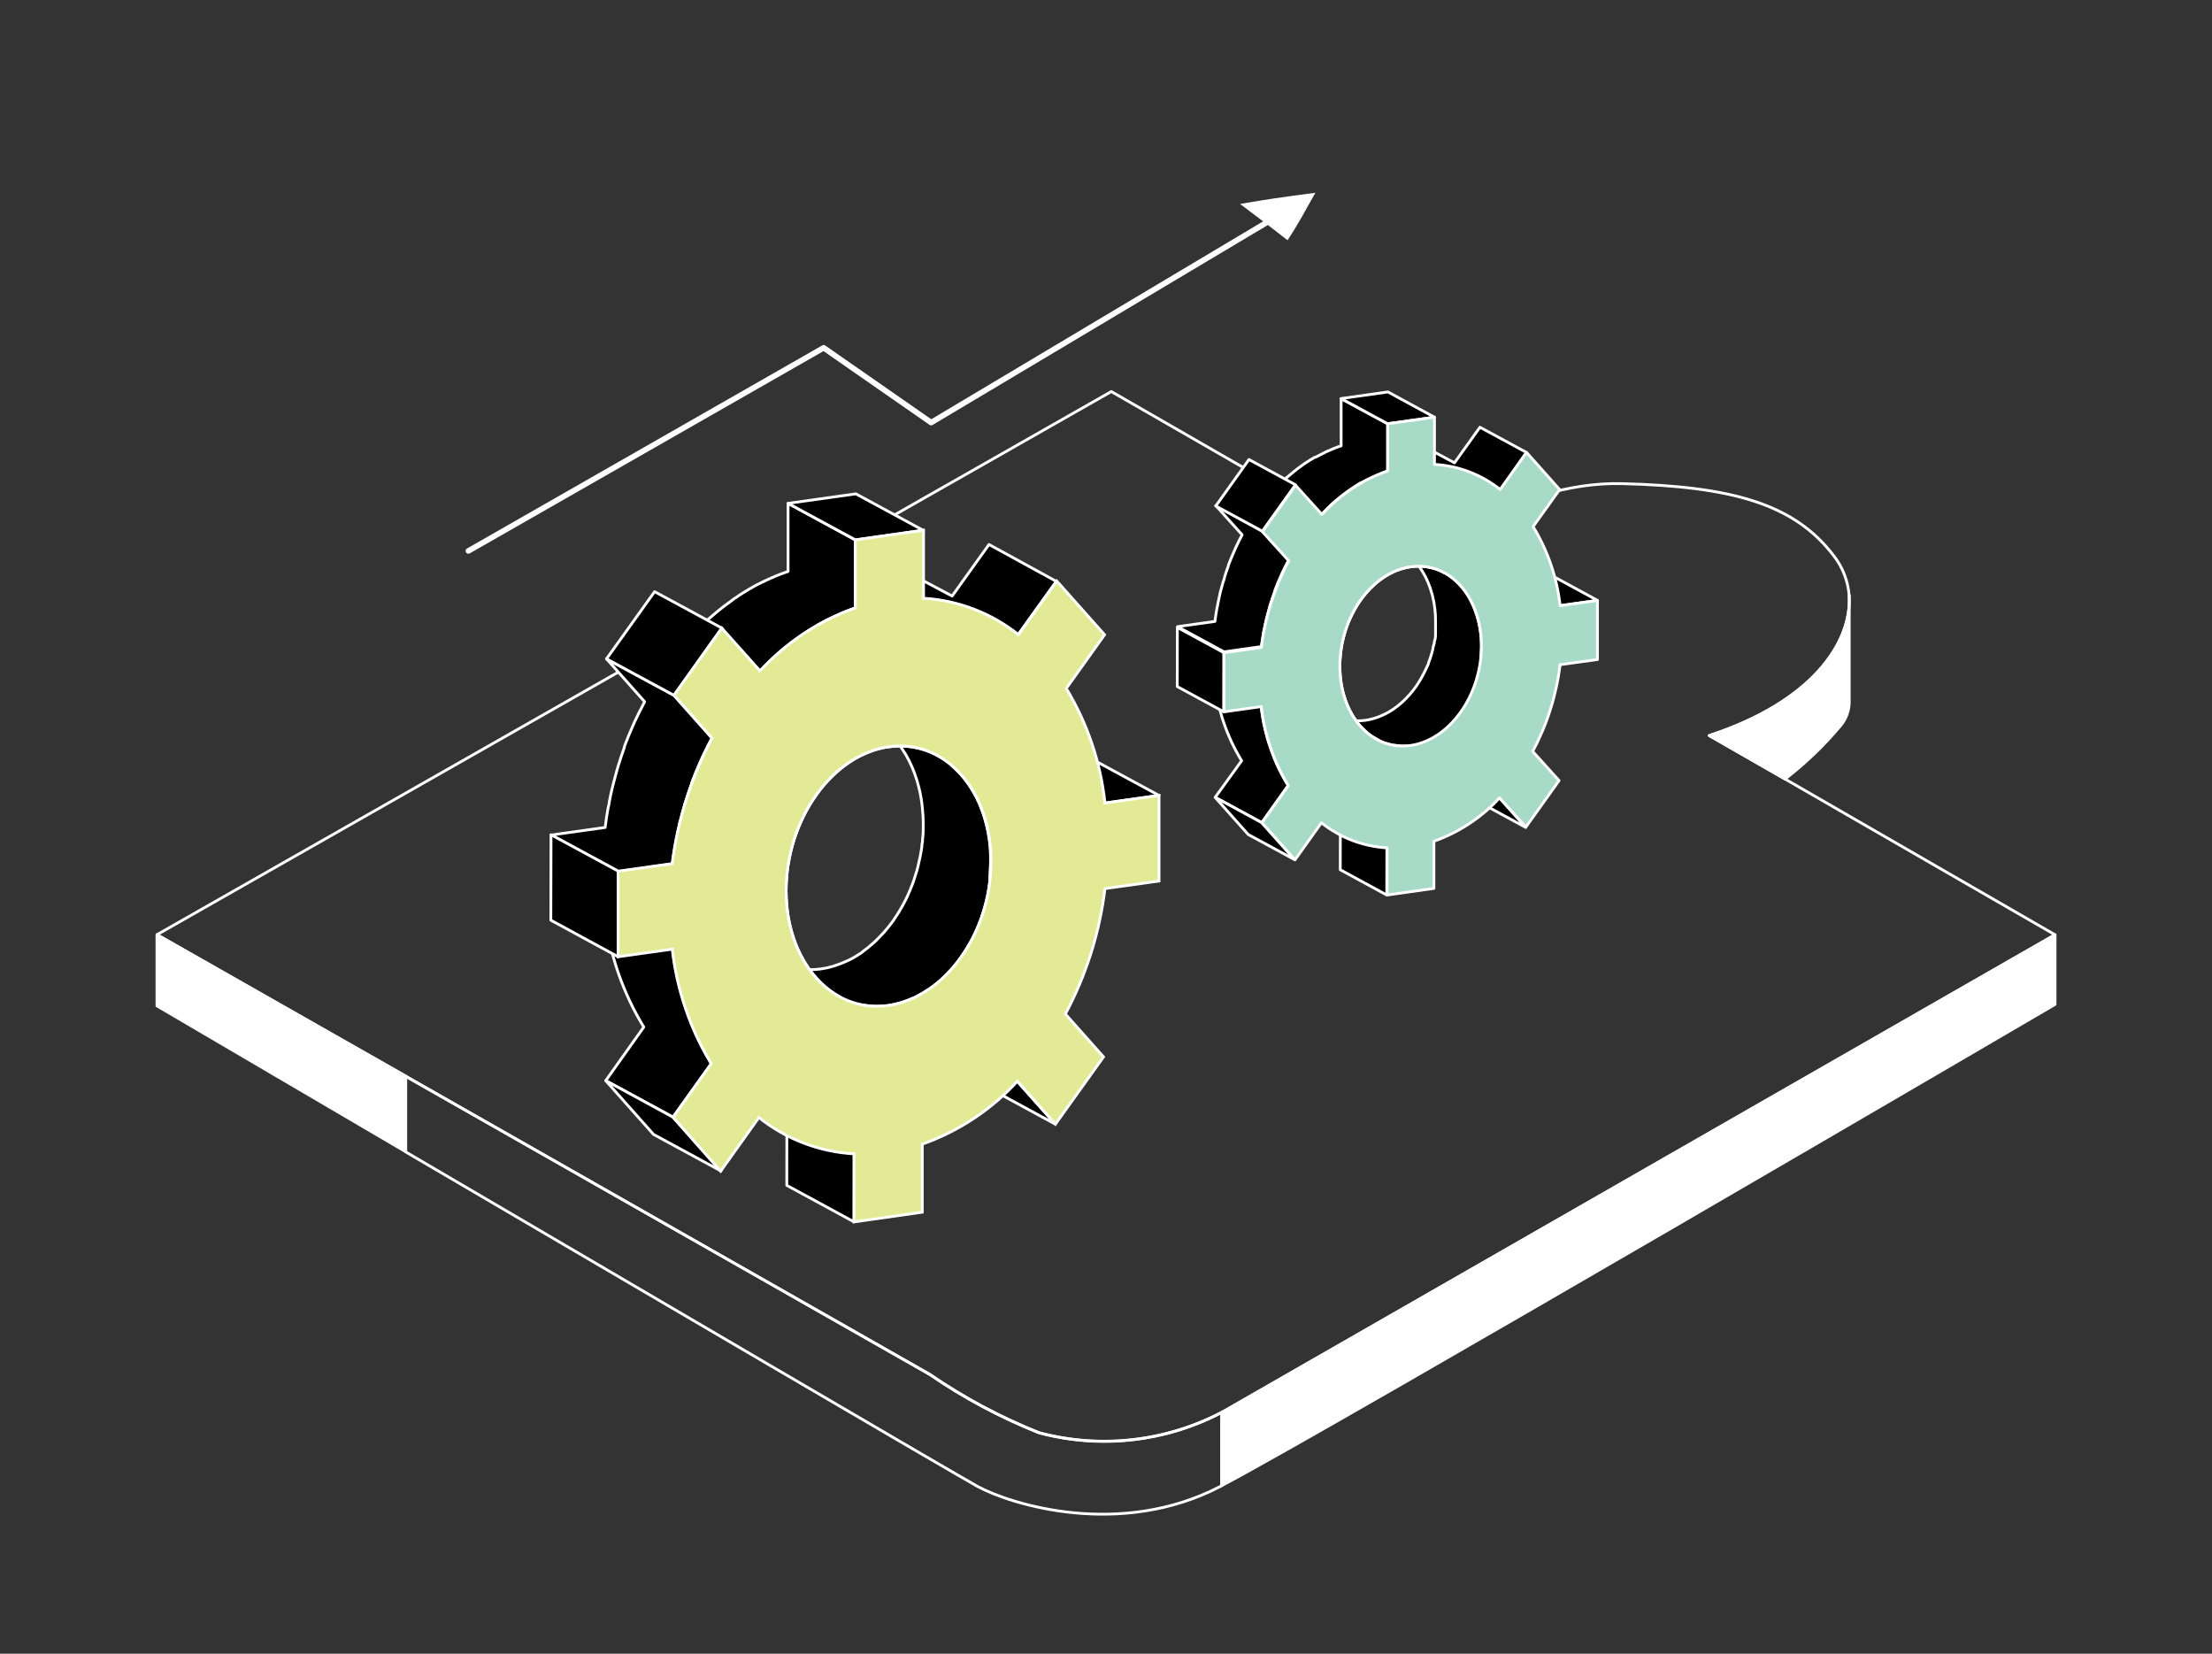 <svg width="396" height="296" viewBox="0 0 396 296" fill="none" xmlns="http://www.w3.org/2000/svg">
<rect x="0" y="0" width="396" height="296" fill="#333333" stroke="none"/>
<path d="M367.903 167.301L219.366 252.439L218.72 252.804V265.909C237.614 256.007 367.903 179.779 367.903 179.779V167.301Z" fill="white" stroke="white" stroke-width="0.5" stroke-linecap="round" stroke-linejoin="round"/>
<path d="M305.963 131.658L319.566 139.437C323.243 136.601 326.598 133.374 329.572 129.813C330.534 128.626 331.058 127.145 331.057 125.619V106.597C331.511 115.159 324.229 125.689 305.963 131.658Z" fill="white" stroke="white" stroke-width="0.5" stroke-linecap="round" stroke-linejoin="round"/>
<path d="M319.566 139.437L306.05 131.658C324.316 125.689 331.598 115.159 331.039 106.614C330.848 104.024 329.895 101.548 328.298 99.496C321.173 90.116 309.979 87.07 290.404 86.565C270.828 86.061 252.265 100.767 252.265 100.767L198.952 70.084L28.098 167.301L166.454 246.017C172.563 250.212 179.123 253.715 186.012 256.459C197.232 259.464 209.183 258.03 219.366 252.456L367.903 167.318L319.566 139.437Z" stroke="white" stroke-width="0.5" stroke-linecap="round" stroke-linejoin="round"/>
<path d="M170.033 186.984L176.861 194.659L188.91 201.203L182.1 193.528L170.033 186.984Z" fill="black" stroke="white" stroke-width="0.5" stroke-linecap="round" stroke-linejoin="round"/>
<path d="M195.442 135.852L185.768 137.21L197.817 143.736L207.491 142.379L195.442 135.852Z" fill="black" stroke="white" stroke-width="0.5" stroke-linecap="round" stroke-linejoin="round"/>
<path d="M175.412 144.05C174.699 142.359 173.759 140.772 172.618 139.333C172.007 138.573 171.329 137.868 170.593 137.227C170.367 136.993 170.128 136.773 169.877 136.566C169.252 136.083 168.593 135.647 167.903 135.261L155.854 128.734C156.116 128.874 156.361 129.082 156.64 129.239C158.165 130.216 159.517 131.44 160.639 132.859C161.758 134.269 162.674 135.827 163.363 137.488C164.281 139.712 164.869 142.057 165.109 144.45C165.23 145.519 165.288 146.594 165.284 147.669C165.284 148.54 165.284 149.41 165.162 150.228C165.162 150.506 165.162 150.785 165.057 151.046C165.057 151.62 164.935 152.177 164.83 152.786C164.725 153.395 164.708 153.413 164.638 153.726C164.568 154.039 164.428 154.735 164.306 155.223C164.184 155.71 164.132 155.867 164.027 156.197C163.922 156.528 163.747 157.137 163.59 157.59C163.433 158.042 163.346 158.286 163.206 158.616C163.066 158.947 162.962 159.225 162.839 159.521C162.717 159.817 162.525 160.252 162.35 160.618C162.176 160.983 162.071 161.192 161.914 161.488L161.495 162.254C161.082 163.009 160.627 163.741 160.133 164.447L159.941 164.76C159.434 165.456 158.91 166.117 158.351 166.761L157.88 167.266C157.478 167.701 157.059 168.136 156.64 168.536L156.064 169.041C155.564 169.488 155.04 169.906 154.492 170.294L154.195 170.555L153.829 170.781C153.444 171.042 153.06 171.269 152.659 171.495L152.135 171.773L151.244 172.174C150.771 172.385 150.287 172.571 149.795 172.731L149.131 172.957C148.428 173.167 147.71 173.324 146.983 173.427C146.29 173.527 145.588 173.568 144.888 173.549C144.754 173.557 144.62 173.557 144.486 173.549C143.842 173.529 143.2 173.465 142.565 173.357H142.199C141.608 173.243 141.024 173.091 140.452 172.905H140.19C139.523 172.665 138.875 172.374 138.252 172.034L144.137 175.219L146.285 176.385L148.415 177.551L149.655 178.23L150.301 178.578L150.843 178.839C151.301 179.07 151.774 179.274 152.257 179.448H152.501C152.839 179.564 153.171 179.669 153.497 179.762C153.741 179.762 153.986 179.866 154.23 179.918H154.58C155.22 180.027 155.868 180.091 156.518 180.11H156.92C157.614 180.112 158.308 180.071 158.998 179.988C159.73 179.877 160.454 179.714 161.163 179.501L161.809 179.292C162.298 179.118 162.787 178.944 163.276 178.735L163.643 178.596L164.149 178.317L164.673 178.039C165.075 177.83 165.459 177.586 165.843 177.343L166.227 177.099H166.314L166.594 176.873C167.135 176.49 167.659 176.072 168.165 175.637L168.445 175.428L168.742 175.115C169.161 174.715 169.58 174.297 169.982 173.862C170.104 173.74 170.226 173.636 170.331 173.514L170.471 173.34C171.012 172.713 171.553 172.034 172.042 171.338L172.182 171.112C172.709 170.375 173.193 169.608 173.631 168.815C173.711 168.711 173.781 168.601 173.841 168.484C173.841 168.345 173.98 168.188 174.068 168.049L174.487 167.179C174.662 166.831 174.819 166.465 174.976 166.1L175.36 165.195C175.36 165.021 175.5 164.847 175.57 164.673L175.727 164.168C175.884 163.698 176.041 163.228 176.181 162.758L176.443 161.801C176.565 161.296 176.687 160.809 176.792 160.304C176.897 159.8 176.914 159.678 176.967 159.347C177.019 159.017 177.141 158.233 177.211 157.607C177.211 157.328 177.211 157.05 177.211 156.789C177.211 155.936 177.333 155.049 177.333 154.231C177.395 150.742 176.742 147.277 175.412 144.05Z" fill="black" stroke="white" stroke-width="0.5" stroke-linecap="round" stroke-linejoin="round"/>
<mask id="mask0_891_1164" style="mask-type:luminance" maskUnits="userSpaceOnUse" x="147" y="126" width="21" height="10">
<path d="M155.766 128.682L167.816 135.209C165.151 133.761 162.086 133.217 159.084 133.66L147.035 127.133C150.037 126.691 153.102 127.234 155.766 128.682Z" fill="white"/>
</mask>
<g mask="url(#mask0_891_1164)">
<path d="M159.12 133.66L147.07 127.133C148.906 126.87 150.775 126.971 152.571 127.429L164.62 134.008C162.823 133.558 160.955 133.457 159.12 133.712" fill="#A8A8A8"/>
<path d="M159.12 133.66L147.07 127.133C148.906 126.87 150.775 126.971 152.571 127.429L164.62 134.008C162.823 133.558 160.955 133.457 159.12 133.712" stroke="white" stroke-width="0.5" stroke-linecap="round" stroke-linejoin="round"/>
<path d="M164.62 134.008L152.571 127.481C153.49 127.707 154.38 128.034 155.226 128.456L167.292 135C166.437 134.582 165.542 134.25 164.62 134.008Z" fill="#A3A3A3" stroke="white" stroke-width="0.5" stroke-linecap="round" stroke-linejoin="round"/>
<path d="M167.292 134.947L155.226 128.404L155.767 128.682L167.816 135.208L167.292 134.947Z" fill="#9E9E9E" stroke="white" stroke-width="0.5" stroke-linecap="round" stroke-linejoin="round"/>
</g>
<path d="M155.766 128.682L167.816 135.209C165.151 133.761 162.086 133.217 159.084 133.66L147.035 127.133C150.037 126.691 153.102 127.234 155.766 128.682Z" stroke="white" stroke-width="0.5" stroke-linecap="round" stroke-linejoin="round"/>
<mask id="mask1_891_1164" style="mask-type:luminance" maskUnits="userSpaceOnUse" x="128" y="127" width="32" height="52">
<path d="M150.335 178.422L138.286 171.878C132.558 168.78 128.664 161.662 128.682 152.856C128.682 140.064 136.942 128.491 147.07 127.133L159.119 133.66C148.991 135.087 140.766 146.608 140.731 159.382C140.713 168.188 144.608 175.306 150.335 178.422Z" fill="white"/>
</mask>
<g mask="url(#mask1_891_1164)">
<path d="M150.335 178.422L138.286 171.878C132.558 168.78 128.664 161.662 128.682 152.856C128.683 149.294 129.309 145.76 130.533 142.414L142.599 148.94C141.372 152.286 140.739 155.82 140.731 159.382C140.731 168.188 144.608 175.306 150.335 178.422Z" fill="#858585" stroke="white" stroke-width="0.5" stroke-linecap="round" stroke-linejoin="round"/>
<path d="M142.6 149.01L130.533 142.483C131.019 141.171 131.603 139.897 132.279 138.672L144.329 145.198C143.662 146.428 143.079 147.702 142.582 149.01" fill="#8A8A8A"/>
<path d="M142.6 149.01L130.533 142.483C131.019 141.171 131.603 139.897 132.279 138.672L144.329 145.198C143.662 146.428 143.079 147.702 142.582 149.01" stroke="white" stroke-width="0.5" stroke-linecap="round" stroke-linejoin="round"/>
<path d="M144.311 145.198L132.262 138.672C132.785 137.708 133.369 136.778 134.008 135.887L146.057 142.431C145.424 143.32 144.841 144.244 144.311 145.198Z" fill="#8F8F8F" stroke="white" stroke-width="0.5" stroke-linecap="round" stroke-linejoin="round"/>
<path d="M146.022 142.431L133.973 135.887C134.517 135.116 135.1 134.373 135.719 133.66L147.786 140.186C147.162 140.901 146.579 141.651 146.039 142.431" fill="#949494"/>
<path d="M146.022 142.431L133.973 135.887C134.517 135.116 135.1 134.373 135.719 133.66L147.786 140.186C147.162 140.901 146.579 141.651 146.039 142.431" stroke="white" stroke-width="0.5" stroke-linecap="round" stroke-linejoin="round"/>
<path d="M147.803 140.186L135.736 133.66C136.331 132.983 136.966 132.344 137.64 131.745L149.689 138.271C149.021 138.87 148.391 139.51 147.803 140.186Z" fill="#999999" stroke="white" stroke-width="0.5" stroke-linecap="round" stroke-linejoin="round"/>
<path d="M149.689 138.272L137.64 131.745C138.302 131.116 139.008 130.534 139.753 130.005L151.802 136.531C151.061 137.065 150.355 137.647 149.689 138.272Z" fill="#9E9E9E" stroke="white" stroke-width="0.5" stroke-linecap="round" stroke-linejoin="round"/>
<path d="M151.802 136.601L139.7 130.075C140.549 129.489 141.442 128.971 142.372 128.526L154.439 135.069C153.501 135.505 152.602 136.017 151.749 136.601" fill="#A3A3A3"/>
<path d="M151.802 136.601L139.7 130.075C140.549 129.489 141.442 128.971 142.372 128.526L154.439 135.069C153.501 135.505 152.602 136.017 151.749 136.601" stroke="white" stroke-width="0.5" stroke-linecap="round" stroke-linejoin="round"/>
<path d="M154.491 135.069L142.425 128.526C143.894 127.832 145.46 127.363 147.07 127.133L159.119 133.66C157.515 133.897 155.955 134.372 154.491 135.069Z" fill="#A8A8A8" stroke="white" stroke-width="0.5" stroke-linecap="round" stroke-linejoin="round"/>
</g>
<path d="M150.335 178.422L138.286 171.878C132.558 168.78 128.664 161.662 128.682 152.856C128.682 140.064 136.942 128.491 147.07 127.133L159.119 133.66C148.991 135.087 140.766 146.608 140.731 159.382C140.713 168.188 144.608 175.306 150.335 178.422Z" stroke="white" stroke-width="0.5" stroke-linecap="round" stroke-linejoin="round"/>
<path d="M140.854 212.167L152.903 218.711L152.938 206.493L140.871 199.95L140.854 212.167Z" fill="black" stroke="white" stroke-width="0.5" stroke-linecap="round" stroke-linejoin="round"/>
<path d="M189.102 104.056L177.053 97.46L170.452 106.684L165.72 104.178L164.602 103.586L163.589 103.151L162.402 102.681L160.656 102.09L159.363 101.689L158.909 101.498C158.386 101.359 157.844 101.272 157.303 101.167C156.761 101.063 156.639 101.011 156.29 100.958C155.262 100.78 154.224 100.664 153.182 100.61L165.231 107.137C166.278 107.199 167.321 107.315 168.357 107.485L169.352 107.694C170.033 107.833 170.697 107.972 171.36 108.146C172.024 108.32 172.233 108.424 172.652 108.564L173.194 108.738L182.222 113.646L189.102 104.056Z" fill="black" stroke="white" stroke-width="0.5" stroke-linecap="round" stroke-linejoin="round"/>
<path d="M141.081 90.098V102.281C140.347 102.525 139.614 102.803 138.898 103.099L138.217 103.395C137.868 103.551 137.501 103.691 137.169 103.865L136.872 104.004C136.034 104.404 135.126 104.839 134.41 105.292L134.235 105.379C133.38 105.883 132.489 106.423 131.703 106.997L131.459 107.136L130.83 107.624L129.52 108.581L128.612 109.312C128.193 109.66 127.774 109.991 127.372 110.356L126.936 110.722C126.831 110.722 126.726 110.93 126.622 111.035C125.731 111.835 124.875 112.671 124.037 113.558L136.069 120.085C136.907 119.215 137.815 118.344 138.653 117.561L139.422 116.882C139.823 116.534 140.225 116.186 140.644 115.856C141.063 115.525 141.255 115.351 141.552 115.125C141.849 114.898 142.425 114.463 142.862 114.15L143.735 113.524C144.573 112.967 145.481 112.427 146.284 111.922L146.459 111.818C147.262 111.366 148.083 110.948 148.904 110.548L150.249 109.938L150.93 109.643C151.646 109.347 152.379 109.068 153.112 108.825V96.642L141.081 90.098Z" fill="black" stroke="white" stroke-width="0.5" stroke-linecap="round" stroke-linejoin="round"/>
<path d="M120.65 124.453L108.583 117.927L115.411 125.602C114.817 126.716 114.241 127.882 113.664 129.082C113.542 129.378 113.403 129.657 113.28 129.953C112.756 131.136 112.25 132.337 111.796 133.573V133.729C111.429 134.721 111.097 135.731 110.783 136.74L110.469 137.784C110.259 138.533 110.05 139.298 109.858 140.064C109.753 140.447 109.648 140.83 109.561 141.23C109.386 141.996 109.211 142.779 109.072 143.562C109.072 143.928 108.915 144.276 108.862 144.624C108.653 145.755 108.478 146.904 108.338 148.105L98.664 149.462L110.713 155.988L120.388 154.631C120.527 153.482 120.719 152.351 120.911 151.15L121.121 150.089C121.278 149.305 121.435 148.522 121.627 147.739C121.627 147.356 121.802 146.956 121.907 146.573C122.099 145.807 122.308 145.059 122.535 144.293C122.535 143.945 122.728 143.614 122.832 143.266C123.147 142.257 123.478 141.248 123.845 140.256V140.082C124.299 138.846 124.806 137.645 125.329 136.462L125.731 135.574C126.272 134.408 126.831 133.242 127.477 132.093L120.65 124.453Z" fill="black" stroke="white" stroke-width="0.5" stroke-linecap="round" stroke-linejoin="round"/>
<path d="M108.443 193.423L120.492 199.967L127.338 190.378C125.98 188.159 124.812 185.83 123.845 183.416C123.169 181.709 122.586 179.966 122.099 178.195C121.837 177.308 121.61 176.455 121.4 175.48C120.958 173.604 120.626 171.704 120.405 169.789L108.269 163.367C109.063 170.617 111.448 177.605 115.254 183.834L108.443 193.423Z" fill="black" stroke="white" stroke-width="0.5" stroke-linecap="round" stroke-linejoin="round"/>
<path d="M120.492 199.967L108.442 193.423L116.999 203.048L129.066 209.591L120.492 199.967Z" fill="black" stroke="white" stroke-width="0.5" stroke-linecap="round" stroke-linejoin="round"/>
<path d="M153.217 88.393L141.08 90.098L153.129 96.625L165.266 94.919L153.217 88.393Z" fill="black" stroke="white" stroke-width="0.5" stroke-linecap="round" stroke-linejoin="round"/>
<path d="M110.695 155.936L98.646 149.41L98.611 164.707L110.661 171.251L110.695 155.936Z" fill="black" stroke="white" stroke-width="0.5" stroke-linecap="round" stroke-linejoin="round"/>
<path d="M108.582 117.927L120.649 124.453L129.24 112.427L117.191 105.901L108.582 117.927Z" fill="black" stroke="white" stroke-width="0.5" stroke-linecap="round" stroke-linejoin="round"/>
<path d="M197.816 143.736L207.49 142.379V157.694L197.816 159.051C196.868 166.908 194.464 174.521 190.726 181.502L197.554 189.177L188.945 201.203L182.135 193.528C177.473 198.617 171.625 202.484 165.109 204.788V216.971L152.885 218.711V206.528C146.668 206.177 140.717 203.901 135.859 200.019L129.013 209.626L120.492 199.967L127.337 190.378C123.541 184.138 121.157 177.147 120.352 169.894L110.66 171.251V155.936L120.334 154.579C121.32 146.723 123.741 139.114 127.477 132.128L120.666 124.453L129.223 112.427L136.068 120.085C140.732 114.989 146.587 111.121 153.112 108.825V96.642L165.336 94.902V107.084C171.539 107.45 177.475 109.724 182.327 113.593L189.19 104.004L197.746 113.611L190.883 123.217C194.675 129.468 197.042 136.473 197.816 143.736ZM159.032 179.971C169.16 178.543 177.402 167.022 177.42 154.248C177.437 141.474 169.247 132.267 159.119 133.66C148.991 135.052 140.766 146.608 140.731 159.382C140.696 172.156 148.903 181.38 159.032 179.971Z" fill="#E2EA96" stroke="white" stroke-width="0.5" stroke-miterlimit="10"/>
<path d="M260.106 138.271L264.821 143.58L273.151 148.105L268.436 142.796L260.106 138.271Z" fill="black" stroke="white" stroke-width="0.5" stroke-linecap="round" stroke-linejoin="round"/>
<path d="M277.656 102.942L270.968 103.882L279.297 108.407L285.986 107.467L277.656 102.942Z" fill="black" stroke="white" stroke-width="0.5" stroke-linecap="round" stroke-linejoin="round"/>
<path d="M263.825 108.616C263.35 107.449 262.716 106.354 261.939 105.361C261.519 104.833 261.052 104.343 260.542 103.899C260.368 103.743 260.228 103.586 260.053 103.447C259.621 103.119 259.166 102.822 258.691 102.559L250.362 98.052C250.554 98.156 250.728 98.295 250.903 98.4C251.956 99.076 252.894 99.916 253.68 100.889C254.471 101.887 255.123 102.988 255.618 104.16C256.27 105.698 256.693 107.322 256.875 108.981C256.96 109.715 257.001 110.453 256.997 111.191C256.997 111.783 256.997 112.375 256.997 112.932C256.997 113.123 256.997 113.297 256.997 113.489C256.997 113.68 256.997 114.272 256.84 114.655C256.683 115.038 256.84 115.09 256.718 115.316C256.596 115.542 256.561 115.995 256.474 116.343C256.386 116.691 256.351 116.795 256.299 117.004L255.985 117.979L255.723 118.692C255.723 118.901 255.566 119.11 255.478 119.319C255.391 119.528 255.251 119.824 255.129 120.067C255.007 120.311 254.937 120.468 254.832 120.659C254.744 120.844 254.644 121.025 254.535 121.199C254.254 121.719 253.945 122.225 253.61 122.713L253.47 122.921C253.121 123.409 252.754 123.861 252.37 124.314L252.038 124.662C251.759 124.975 251.479 125.254 251.182 125.532L250.781 125.897C250.435 126.201 250.074 126.485 249.698 126.75L249.436 126.942L249.192 127.098C248.928 127.277 248.654 127.44 248.371 127.586L248.004 127.777L247.41 128.056C247.079 128.212 246.729 128.334 246.398 128.456L245.944 128.595C245.457 128.74 244.961 128.851 244.459 128.926C243.979 128.989 243.494 129.018 243.01 129.013H242.73C242.286 128.999 241.843 128.958 241.403 128.891H241.159C240.756 128.81 240.359 128.699 239.971 128.56H239.797C239.332 128.402 238.882 128.204 238.452 127.968L242.503 130.161L243.988 130.979L245.472 131.762L246.328 132.232L246.782 132.476L247.149 132.667C247.461 132.824 247.781 132.964 248.109 133.085H248.301L248.982 133.294C249.149 133.339 249.318 133.374 249.489 133.398H249.733C250.172 133.472 250.615 133.518 251.06 133.538H251.34C251.822 133.572 252.306 133.572 252.789 133.538C253.291 133.463 253.787 133.352 254.273 133.207L254.727 133.05C255.059 132.946 255.408 132.807 255.74 132.667L255.985 132.563L256.334 132.389L256.701 132.198L257.521 131.71L257.766 131.554L257.958 131.397C258.335 131.133 258.696 130.849 259.041 130.544L259.233 130.405L259.442 130.179C259.739 129.918 260.018 129.622 260.298 129.326L260.542 129.082V128.961C260.932 128.515 261.3 128.05 261.643 127.568L261.73 127.412C262.075 126.92 262.389 126.409 262.673 125.88L262.83 125.654C262.83 125.549 262.83 125.445 262.97 125.358L263.267 124.749C263.389 124.505 263.494 124.262 263.598 124C263.703 123.739 263.773 123.583 263.86 123.374C263.948 123.165 263.965 123.13 264 123.026C264.049 122.907 264.089 122.785 264.122 122.66L264.437 121.703C264.437 121.477 264.559 121.251 264.611 121.024C264.664 120.798 264.786 120.346 264.856 119.998C264.925 119.65 264.856 119.563 264.978 119.336C265.1 119.11 265.1 118.571 265.135 118.188C265.17 117.805 265.135 117.805 265.135 117.613C265.135 117.039 265.222 116.447 265.222 115.873C265.264 113.384 264.788 110.913 263.825 108.616Z" fill="black" stroke="white" stroke-width="0.5" stroke-linecap="round" stroke-linejoin="round"/>
<mask id="mask2_891_1164" style="mask-type:luminance" maskUnits="userSpaceOnUse" x="244" y="96" width="15" height="7">
<path d="M250.24 98L258.569 102.507C256.736 101.512 254.627 101.139 252.562 101.446L244.232 96.921C246.299 96.62 248.408 96.999 250.24 98Z" fill="white"/>
</mask>
<g mask="url(#mask2_891_1164)">
<path d="M252.562 101.445L244.232 96.92C245.503 96.743 246.796 96.814 248.039 97.129L256.369 101.636C255.124 101.327 253.831 101.262 252.562 101.445Z" fill="#A8A8A8" stroke="white" stroke-width="0.5" stroke-linecap="round" stroke-linejoin="round"/>
<path d="M256.369 101.637L247.97 97.129C248.604 97.288 249.219 97.516 249.803 97.808L258.133 102.316C257.542 102.038 256.929 101.811 256.299 101.637" fill="#A3A3A3"/>
<path d="M256.369 101.637L247.97 97.129C248.604 97.288 249.219 97.516 249.803 97.808L258.133 102.316C257.542 102.038 256.929 101.811 256.299 101.637" stroke="white" stroke-width="0.5" stroke-linecap="round" stroke-linejoin="round"/>
<path d="M258.203 102.316L249.873 97.808L250.24 97.999L258.569 102.507L258.203 102.316Z" fill="#9E9E9E" stroke="white" stroke-width="0.5" stroke-linecap="round" stroke-linejoin="round"/>
</g>
<path d="M250.24 98L258.569 102.507C256.736 101.512 254.627 101.139 252.562 101.446L244.232 96.921C246.299 96.62 248.408 96.999 250.24 98Z" stroke="white" stroke-width="0.5" stroke-linecap="round" stroke-linejoin="round"/>
<mask id="mask3_891_1164" style="mask-type:luminance" maskUnits="userSpaceOnUse" x="231" y="96" width="22" height="37">
<path d="M246.503 132.354L238.173 127.847C234.209 125.689 231.52 120.781 231.537 114.689C231.537 105.866 237.247 97.912 244.233 96.92L252.562 101.445C245.577 102.42 239.884 110.373 239.867 119.214C239.849 125.306 242.539 130.213 246.503 132.354Z" fill="white"/>
</mask>
<g mask="url(#mask3_891_1164)">
<path d="M246.503 132.354L238.173 127.847C234.209 125.689 231.52 120.781 231.537 114.689C231.535 112.249 231.967 109.827 232.812 107.537L241.142 112.044C240.299 114.341 239.867 116.768 239.867 119.214C239.867 125.288 242.539 130.213 246.503 132.354Z" fill="#858585" stroke="white" stroke-width="0.5" stroke-linecap="round" stroke-linejoin="round"/>
<path d="M241.141 112.044L232.812 107.537C233.147 106.629 233.544 105.745 233.999 104.891L242.329 109.416C241.866 110.261 241.469 111.139 241.141 112.044Z" fill="#8A8A8A" stroke="white" stroke-width="0.5" stroke-linecap="round" stroke-linejoin="round"/>
<path d="M242.329 109.416L233.999 104.891C234.366 104.23 234.767 103.586 235.186 102.977L243.516 107.502C243.076 108.111 242.679 108.751 242.329 109.416Z" fill="#8F8F8F" stroke="white" stroke-width="0.5" stroke-linecap="round" stroke-linejoin="round"/>
<path d="M243.516 107.502L235.187 102.977C235.565 102.438 235.973 101.921 236.409 101.428L244.739 105.953C244.298 106.443 243.89 106.96 243.516 107.502Z" fill="#949494" stroke="white" stroke-width="0.5" stroke-linecap="round" stroke-linejoin="round"/>
<path d="M244.739 105.953L236.409 101.428C236.828 100.958 237.265 100.523 237.719 100.105L246.049 104.63C245.586 105.045 245.149 105.486 244.739 105.953Z" fill="#999999" stroke="white" stroke-width="0.5" stroke-linecap="round" stroke-linejoin="round"/>
<path d="M246.048 104.63L237.719 100.105C238.184 99.693 238.673 99.309 239.186 98.957L247.498 103.481C246.995 103.839 246.511 104.222 246.048 104.63Z" fill="#9E9E9E" stroke="white" stroke-width="0.5" stroke-linecap="round" stroke-linejoin="round"/>
<path d="M247.498 103.482L239.238 98.957C239.825 98.553 240.444 98.198 241.089 97.895L249.419 102.403C248.766 102.708 248.141 103.069 247.55 103.482" fill="#A3A3A3"/>
<path d="M247.498 103.482L239.238 98.957C239.825 98.553 240.444 98.198 241.089 97.895L249.419 102.403C248.766 102.708 248.141 103.069 247.55 103.482" stroke="white" stroke-width="0.5" stroke-linecap="round" stroke-linejoin="round"/>
<path d="M249.366 102.403L240.984 97.895C241.993 97.409 243.071 97.08 244.18 96.92L252.51 101.445C251.403 101.607 250.327 101.93 249.314 102.403" fill="#A8A8A8"/>
<path d="M249.366 102.403L240.984 97.895C241.993 97.409 243.071 97.08 244.18 96.92L252.51 101.445C251.403 101.607 250.327 101.93 249.314 102.403" stroke="white" stroke-width="0.5" stroke-linecap="round" stroke-linejoin="round"/>
</g>
<path d="M246.503 132.354L238.173 127.847C234.209 125.689 231.52 120.781 231.537 114.689C231.537 105.866 237.247 97.912 244.233 96.92L252.562 101.445C245.577 102.42 239.884 110.373 239.867 119.214C239.849 125.306 242.539 130.213 246.503 132.354Z" stroke="white" stroke-width="0.5" stroke-linecap="round" stroke-linejoin="round"/>
<path d="M239.937 155.675L248.266 160.2L248.284 151.759L239.954 147.234L239.937 155.675Z" fill="black" stroke="white" stroke-width="0.5" stroke-linecap="round" stroke-linejoin="round"/>
<path d="M273.274 80.979L264.944 76.471L260.386 82.841L257.121 81.1L256.352 80.7C256.108 80.578 255.881 80.509 255.654 80.404L254.763 80.022C254.379 79.865 253.995 79.743 253.593 79.621C253.302 79.51 253.005 79.417 252.703 79.343H252.441C252.074 79.238 251.69 79.186 251.323 79.099L250.624 78.96C249.909 78.838 249.193 78.769 248.477 78.716L256.789 83.241C257.515 83.278 258.238 83.36 258.954 83.485L259.635 83.624C260.107 83.711 260.578 83.816 261.032 83.937L261.923 84.216L262.29 84.338L268.541 87.818L273.274 80.979Z" fill="black" stroke="white" stroke-width="0.5" stroke-linecap="round" stroke-linejoin="round"/>
<path d="M228.167 135.835C227.713 134.686 227.294 133.503 226.945 132.354C226.77 131.728 226.613 131.101 226.456 130.475C226.162 129.176 225.935 127.863 225.775 126.541L217.445 122.034C218.002 127.04 219.653 131.864 222.282 136.166L217.55 142.709L225.88 147.234L230.612 140.604C229.664 139.086 228.846 137.49 228.167 135.835Z" fill="black" stroke="white" stroke-width="0.5" stroke-linecap="round" stroke-linejoin="round"/>
<path d="M240.094 71.355V79.796C239.587 79.952 239.099 80.144 238.592 80.352L238.121 80.561L237.387 80.874L237.195 80.979C236.619 81.257 236.06 81.553 235.449 81.867H235.327C234.733 82.215 234.157 82.58 233.58 82.963L233.406 83.085L232.969 83.398C232.655 83.624 232.358 83.833 232.061 84.077L231.432 84.581L230.577 85.295L230.28 85.539C230.209 85.618 230.133 85.694 230.053 85.765C229.442 86.322 228.848 86.896 228.307 87.505L236.636 92.03C237.213 91.421 237.806 90.829 238.383 90.29L238.906 89.82L239.762 89.106L240.391 88.602C240.688 88.375 240.984 88.149 241.299 87.94C241.613 87.731 241.7 87.644 241.91 87.505C242.469 87.105 243.063 86.74 243.656 86.391H243.779C244.337 86.078 244.896 85.782 245.525 85.521L246.45 85.086L246.922 84.895C247.428 84.686 247.917 84.494 248.424 84.32V75.845L240.094 71.355Z" fill="black" stroke="white" stroke-width="0.5" stroke-linecap="round" stroke-linejoin="round"/>
<path d="M225.985 95.076L217.655 90.499L222.37 95.72C221.951 96.503 221.567 97.303 221.182 98.121L220.92 98.73C220.554 99.548 220.204 100.384 219.89 101.219C219.883 101.254 219.883 101.289 219.89 101.324C219.628 102.02 219.401 102.716 219.192 103.412C219.192 103.656 219.052 103.882 218.982 104.126C218.825 104.648 218.685 105.17 218.546 105.692C218.406 106.214 218.406 106.231 218.353 106.51C218.231 107.049 218.109 107.589 218.004 108.128C218.004 108.372 217.899 108.616 217.864 108.859C217.725 109.642 217.603 110.426 217.498 111.226L210.81 112.166L219.139 116.674L225.827 115.734C225.932 114.933 226.054 114.15 226.194 113.367C226.194 113.123 226.281 112.88 226.334 112.636C226.439 112.096 226.543 111.557 226.683 111.017C226.683 110.756 226.805 110.478 226.875 110.217L227.294 108.65C227.294 108.407 227.434 108.163 227.521 107.92C227.731 107.223 227.958 106.527 228.22 105.848C228.212 105.808 228.212 105.767 228.22 105.727C228.534 104.874 228.883 103.986 229.25 103.221L229.512 102.611C229.896 101.811 230.28 101.01 230.7 100.227L225.985 95.076Z" fill="black" stroke="white" stroke-width="0.5" stroke-linecap="round" stroke-linejoin="round"/>
<path d="M217.55 142.727L223.47 149.375L231.799 153.882L225.879 147.252L217.55 142.727Z" fill="black" stroke="white" stroke-width="0.5" stroke-linecap="round" stroke-linejoin="round"/>
<path d="M248.476 70.154L240.094 71.337L248.423 75.845L256.805 74.679L248.476 70.154Z" fill="black" stroke="white" stroke-width="0.5" stroke-linecap="round" stroke-linejoin="round"/>
<path d="M219.104 116.83L210.774 112.305L210.757 122.887L219.087 127.411L219.104 116.83Z" fill="black" stroke="white" stroke-width="0.5" stroke-linecap="round" stroke-linejoin="round"/>
<path d="M217.654 90.568L225.984 95.076L231.921 86.774L223.592 82.249L217.654 90.568Z" fill="black" stroke="white" stroke-width="0.5" stroke-linecap="round" stroke-linejoin="round"/>
<path d="M279.297 108.407L285.985 107.467V118.048L279.297 118.971C278.637 124.403 276.973 129.666 274.39 134.495L279.105 139.716L273.168 148.035L268.453 142.814C265.232 146.321 261.197 148.987 256.701 150.576V159.016L248.319 160.2V151.759C244.029 151.514 239.921 149.945 236.566 147.269L231.834 153.9L225.914 147.252L230.646 140.621C228.017 136.313 226.366 131.484 225.809 126.472L219.121 127.412V116.83L225.809 115.89C226.472 110.464 228.136 105.207 230.716 100.384L226.001 95.163L231.939 86.861L236.654 92.082C239.87 88.554 243.914 85.875 248.423 84.285V75.845L256.805 74.679V83.119C261.095 83.368 265.201 84.937 268.558 87.61L273.29 80.979L279.21 87.627L274.46 94.258C277.089 98.566 278.74 103.395 279.297 108.407ZM252.51 133.433C259.495 132.441 265.187 124.488 265.205 115.664C265.222 106.841 259.565 100.471 252.562 101.445C245.56 102.42 239.884 110.373 239.867 119.214C239.849 128.055 245.507 134.408 252.51 133.433Z" fill="#A8DAC8" stroke="white" stroke-width="0.5" stroke-linecap="round" stroke-linejoin="round"/>
<path d="M83.856 98.609L147.454 62.253L166.698 75.636L231.5 37" stroke="white" stroke-linecap="round" stroke-linejoin="round"/>
<path d="M235.5 34.5C233.418 38.084 232.903 39.321 230.5 43L226.926 40.227L222 36.5C228 35.5 228 35.5 235.5 34.5Z" fill="white"/>
<path d="M28.098 167.301V180.04L72.627 206.145V192.605L28.098 167.301Z" fill="white" stroke="white" stroke-width="0.5" stroke-linecap="round" stroke-linejoin="round"/>
<path d="M186.012 256.442C179.123 253.697 172.563 250.195 166.454 246L72.627 192.64V206.18C114.537 230.737 171.326 264.047 175.028 266.066C180.93 269.268 200.488 275.412 218.457 266.066L218.719 265.909V252.804C208.657 258.051 196.987 259.348 186.012 256.442Z" stroke="white" stroke-width="0.5" stroke-linecap="round" stroke-linejoin="round"/>
</svg>
